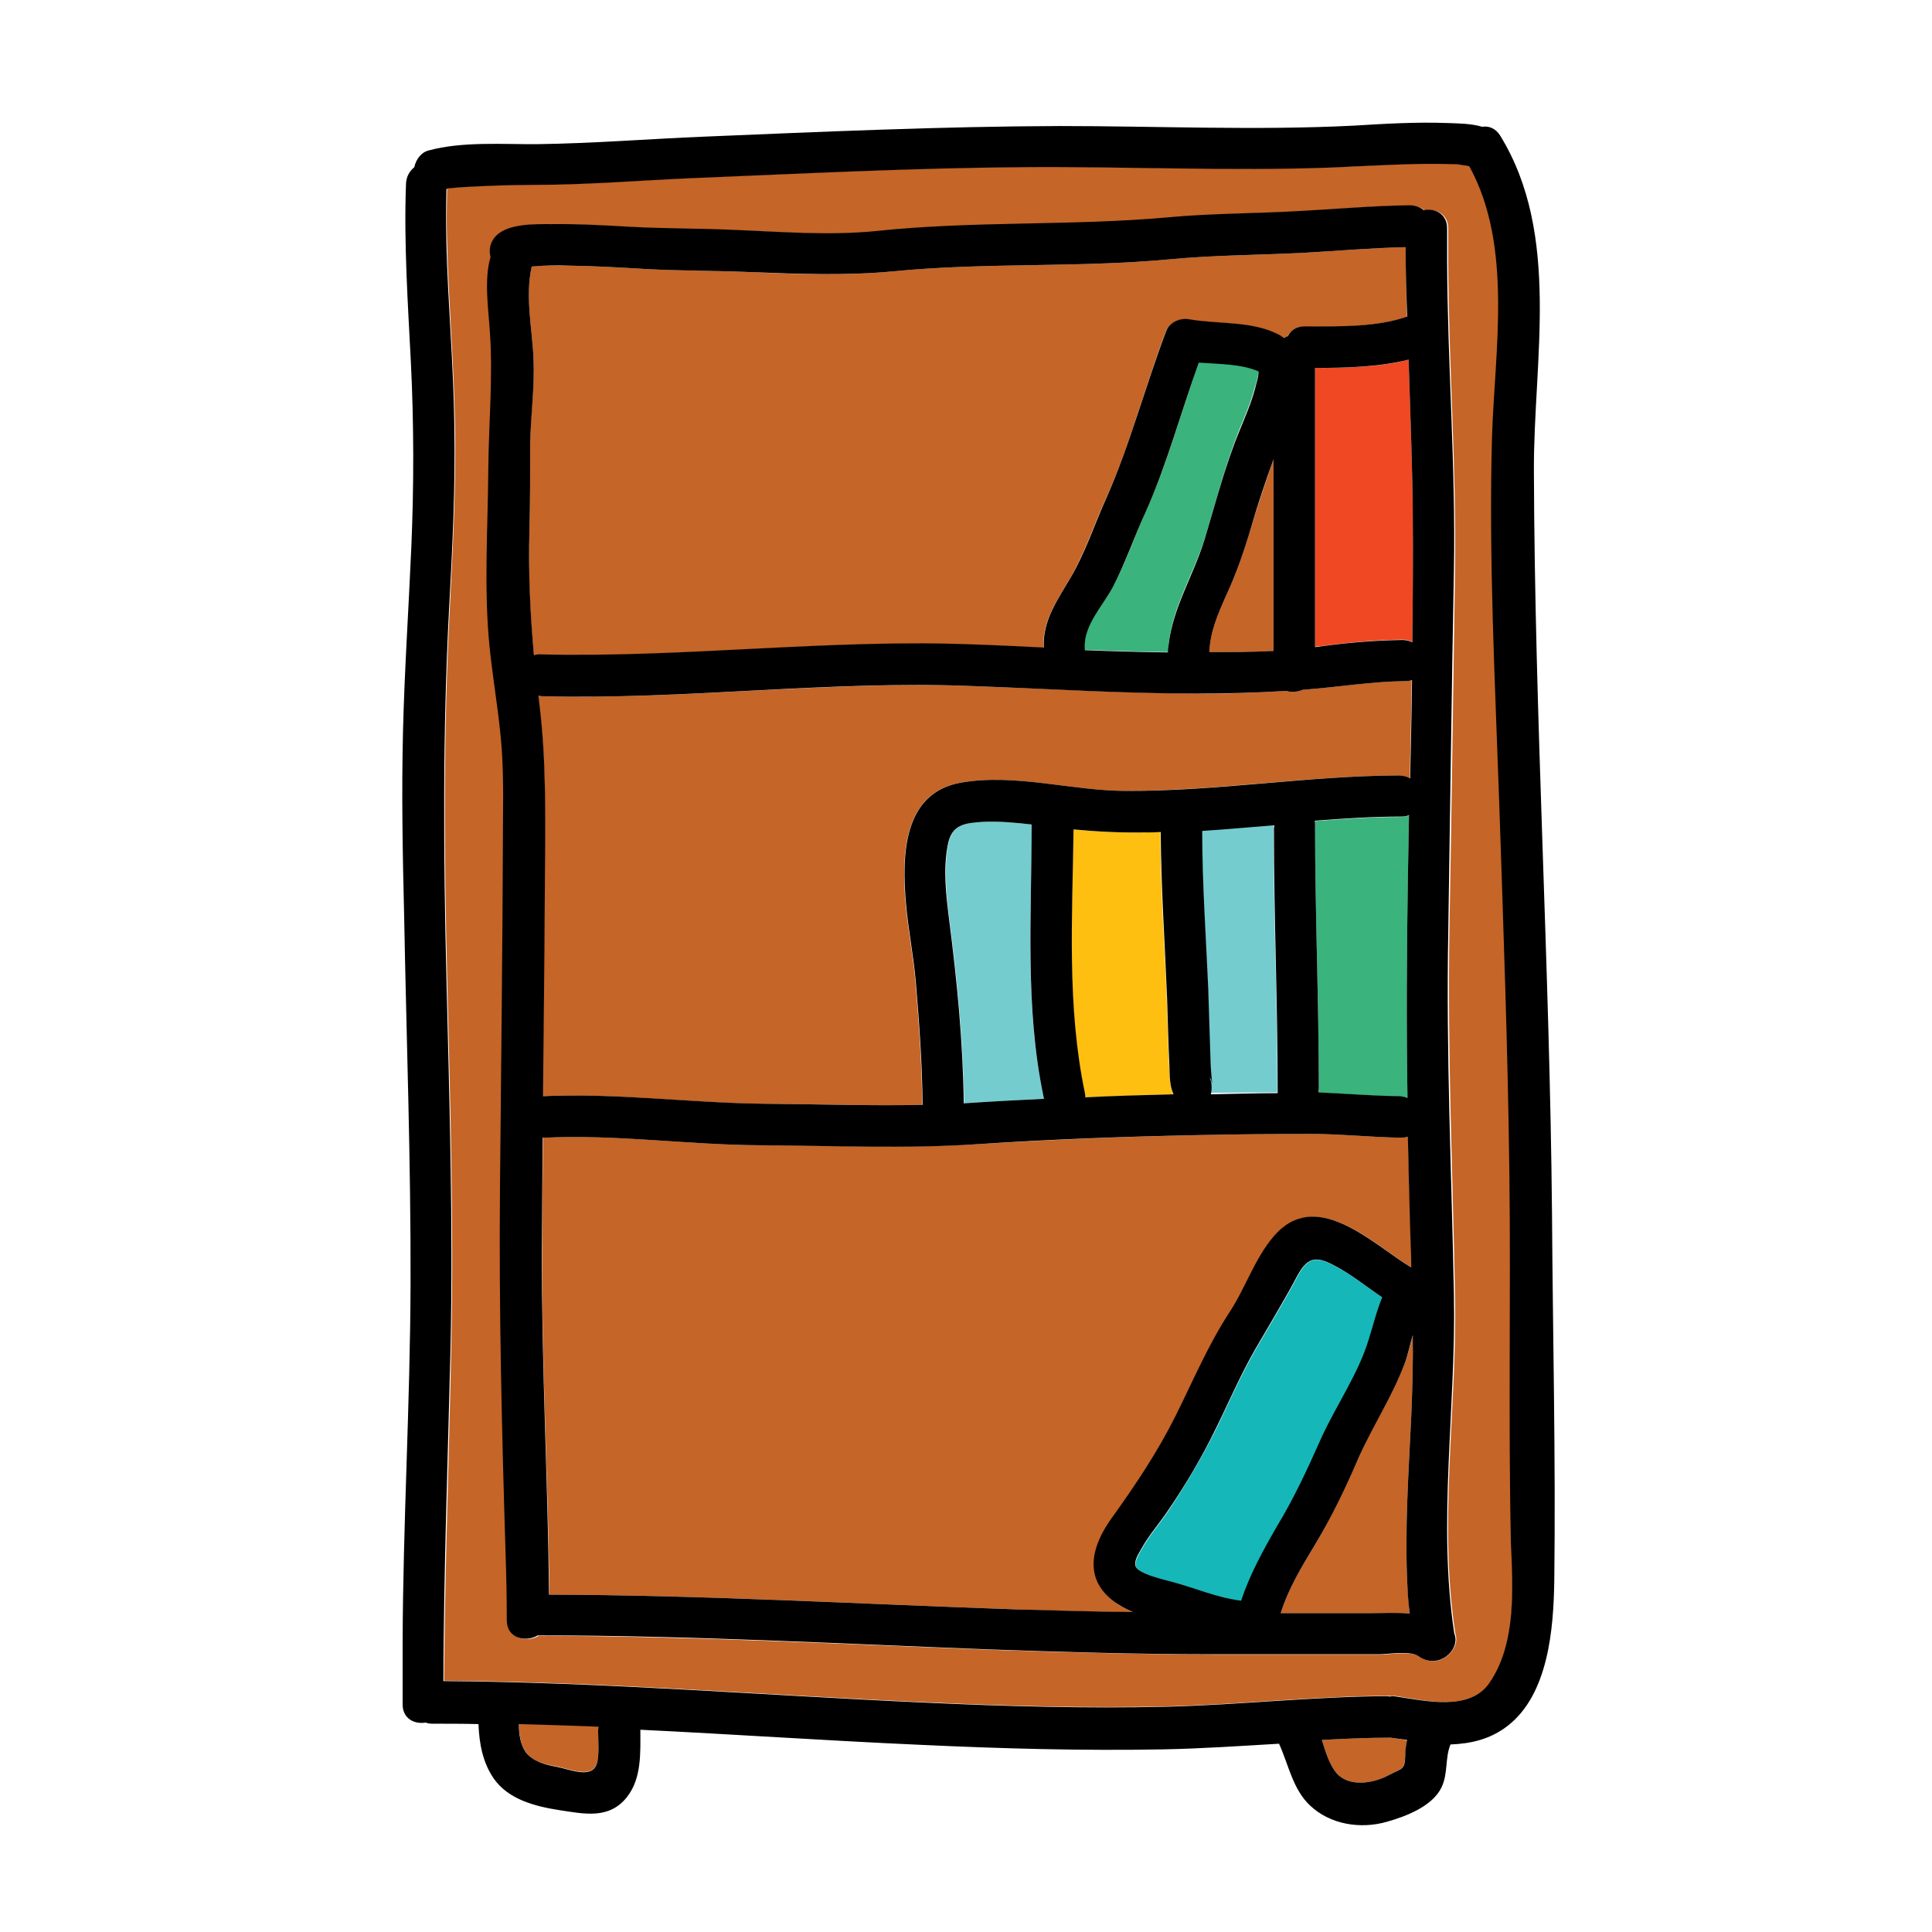 <svg xmlns="http://www.w3.org/2000/svg" viewBox="0 0 512 512" width="48px" height="48px"><path fill="#74CCCF" d="M338.5,289.5C338.5,289.5,338.5,289.4,338.5,289.5c0-23.4-1-46.7-1-70.1c0-0.3,0-0.6,0.1-0.9c-6.4,0.6-12.7,1.1-19.1,1.5c0.1,14,1,27.9,1.6,41.9c0.2,5.2,0.3,10.5,0.5,15.7c0.1,2.2,0.2,4.5,0.3,6.7c0.1,0.7,0.1,1.4,0.2,2.1c0.2,1-0.2-0.4-0.2-0.5c-0.2-0.2-0.3-0.4-0.5-0.6c0.6,1.4,0.7,2.9,0.3,4.3C326.7,289.6,332.6,289.5,338.5,289.5z"/><path fill="#C56528" d="M331.6,139.6c-1.9,6.3-3.9,12.3-6.7,18.3c-2.3,4.9-4.2,9.5-4.4,14.9c5.6,0,11.3,0,17-0.3v-50.8C335.5,127.5,333.5,133.4,331.6,139.6z"/><path fill="#3AB37C" d="M373.4 216.1c-.6.2-1.2.4-2 .4-7.7 0-15.4.5-23 1.1.1.3.1.6.1 1 0 23.3 1 46.7 1 70 0 .3 0 .7-.1 1 7.1.2 14.1.9 21.2 1 .9 0 1.7.2 2.4.5-.3-19.3-.2-38.6.1-58C373.2 227.4 373.3 221.8 373.4 216.1zM333.5 98.3c-4.8-2-10.5-2-15.8-2.3-4.7 13.1-8.3 26.9-14.1 39.6-2.9 6.5-5.3 13.7-8.7 19.9-2.6 5-7.9 10.2-7.4 16.1 0 .2 0 .4 0 .6 7.3.3 14.7.5 22 .6v-.4c0-.6.1-1.1.2-1.7 1.1-10.1 6.5-18.3 9.6-28.1 2.9-9.6 5.4-19.4 9.1-28.7 1.5-3.6 3.1-7.3 4.1-11.1C332.9 101.5 333.5 99.7 333.5 98.3z"/><path fill="#C56528" d="M368.5 460.5C368.5 460.5 368.4 460.5 368.5 460.5c-6.1 0-12.1.3-18.2.6 1 3.1 1.9 6.4 3.9 8.8 3.3 3.8 9.8 2.7 13.7.6 3.5-1.9 4.3-1.4 4.5-5.1.1-1.5.2-2.9.5-4.2C371.4 460.9 369.9 460.7 368.5 460.5zM158.5 458.4c0-.3 0-.6.1-.9-7-.3-14.1-.6-21.1-.7.1 2.7.4 5.5 1.8 7.4 1.8 2.6 5.1 3.4 8.1 3.9 3.4.6 9.2 3.3 10.7-.6C158.9 465.3 158.5 461.1 158.5 458.4z"/><path fill="#EF4823" d="M374.4,136.5c-0.1-13.7-0.7-27.5-1.1-41.2c-7.9,2.1-16.7,2.2-24.8,2.2v73.9c7.7-1,15.4-1.8,23.1-1.9c1,0,1.9,0.2,2.7,0.6C374.4,158.9,374.5,147.7,374.4,136.5z"/><path fill="#C56528" d="M372.5 65.5c-9 .2-18 1-27.1 1.5-11.7.6-23.5.6-35.2 1.7-24.4 2.3-49 .8-73.4 3.2-12.7 1.2-25.3.8-38 .2-9.2-.4-18.4-.3-27.5-.8-6.7-.4-13.5-.8-20.2-.9-3.2 0-6.5-.1-9.7.2-.1 0-.3 0-.4 0 0 0-.1.1-.1.1-1.8 7.9.2 16.6.5 24.6.3 7.5-.9 15.1-.9 22.6-.1 7.6 0 15.1-.2 22.7-.3 11.2.1 22 1.2 33 .3-.1.7-.1 1.1-.1 38.7 1 77.2-4.2 115.9-2.6 6 .2 12 .5 18 .8-.3-7.2 3.6-12.5 7.1-18.5 3.8-6.5 6.3-14.1 9.4-20.9 6.5-14.4 10.4-29.9 16-44.6.9-2.3 3.7-3.3 6-3 7.9 1.4 17 .2 24.2 4.3.4.2.7.4 1 .7.3-.2.7-.3 1-.5.7-1.5 2.1-2.6 4.4-2.6h.9c0 0 0 0 0 0 8.5 0 18.3.1 26.3-2.6C372.7 77.8 372.6 71.6 372.5 65.5zM372.4 180.5c-8.8.1-17.3 1.5-26 2.2-.4 0-.9.1-1.3.1-1.4.6-3 .7-4.4.3-8 .5-16 .8-24 .7-19.8-.1-39.6-1.3-59.4-2-38-1.4-75.9 3.7-113.9 2.7-.3 0-.5 0-.8-.1.1.6.1 1.2.2 1.8 2.1 15.9 1.6 31.9 1.5 47.9-.1 18.8-.3 37.6-.5 56.4 19.5-.9 39 1.9 58.5 2 14 .1 28.1.6 42.1.3-.1-10.9-.9-21.7-1.8-32.6-.6-6.9-2-13.8-2.6-20.7-1.1-12.6-.8-29.4 14.6-32.1 14.4-2.5 29.3 2.2 43.8 2.2 24.1 0 48-4 72.1-4.1 1.2 0 2.2.3 3.1.8.2-8.7.4-17.4.5-26.1C373.6 180.4 373.1 180.5 372.4 180.5zM374.4 353.8c-.7 2.7-1.3 5.5-2.2 7.7-3.2 8.5-8.5 16.3-12.1 24.7-3.6 8.1-7.1 15.7-11.7 23.3-3.5 5.8-7 11.6-9 18h23.5c3.5 0 7.2-.2 10.7.1-.3-2.3-.4-4.6-.6-6.9-.8-15.1.3-30.3 1-45.4C374.3 368.1 374.5 361 374.4 353.8z"/><path fill="#FEBF10" d="M309.8,282.2c-0.3-5.8-0.4-11.6-0.6-17.4c-0.6-14.8-1.7-29.4-1.7-44.3c-1.5,0-2.9,0.1-4.4,0.1c-6.3,0.1-12.5-0.2-18.7-0.8c-0.2,23.3-1.8,46.9,3,69.8c0.1,0.4,0.1,0.8,0.1,1.2c7.8-0.3,15.6-0.6,23.4-0.8C309.9,287.7,310,284.9,309.8,282.2z"/><path fill="#C56528" d="M400.6,408.6c-0.7-32.6-0.1-65.2-0.4-97.8c-0.4-32.8-1.7-65.6-2.7-98.4c-1-32.2-2.8-64.5-1.9-96.7c0.7-22.9,5.6-50.7-6-71.7c-0.3-0.1-0.5-0.1-0.8-0.2c-1.2-0.2-2.5-0.3-3.7-0.4c-3.7-0.1-7.3-0.1-11,0c-7,0.2-14,0.7-21,0.9c-27,1-54.3-0.3-81.3-0.1c-29.3,0.2-58.6,1.7-87.9,2.9c-14,0.6-28.2,1.8-42.2,1.8c-5.7,0-11.4,0.2-17.1,0.5c-1.8,0.1-3.5,0.2-5.3,0.4c-0.1,0-0.2,0-0.3,0c-0.1,0.1-0.3,0.1-0.5,0.2c-0.1,4.8-0.2,9.6,0,14.4c0.4,16.1,1.8,32.1,2.1,48.2c0.3,16.3-0.6,32.6-1.4,48.8c-1.7,32.5-1.5,64.9-0.7,97.5c0.8,32.6,1.8,65.2,1.1,97.9c-0.6,29.6-1.7,59-1.9,88.6c42.5,0.3,84.9,3.8,127.4,5.7c21.4,1,42.8,1.6,64.3,1.1c19.5-0.5,38.9-2.7,58.4-2.8c0.3,0,0.6,0,0.8,0.1c0.5-0.1,1.1-0.1,1.6,0c7.6,1.2,19.4,4.1,24.7-3.6C401.9,435.6,400.9,420.6,400.6,408.6z M376.4,439.1c-2.4-1.7-8.1-0.6-10.7-0.6h-15.3c-9.6,0-19.3,0-28.9,0c-19.8-0.1-39.6-0.6-59.3-1.3c-39.6-1.5-79.1-3.6-118.7-3.7c-0.2,0-0.5,0-0.7,0c-3.2,1.9-8.2,0.8-8.2-4c0-5.7-0.1-11.5-0.3-17.2c-1-32.5-1.8-64.9-1.5-97.4c0.3-32.5,0.7-65,0.8-97.5c0-8.3,0-16.5-0.9-24.8c-0.8-7.2-2-14.3-2.7-21.5c-1.5-15.4-0.4-30.9-0.3-46.4c0-12.4,1.2-24.6,0.4-37c-0.4-5.1-1.7-13.4,0.2-19.5c-0.4-1.5-0.3-3.2,0.8-4.8c2.9-4.2,10.9-3.9,15.3-3.9c7-0.1,14.1,0.3,21.1,0.7c9,0.5,18,0.5,27,0.8c12.6,0.5,25.6,1.6,38.2,0.3c25.6-2.7,51.4-1.2,77.1-3.6c11.7-1.1,23.4-1,35.2-1.7c9.6-0.5,19.3-1.5,28.9-1.5c1.5,0,2.8,0.5,3.7,1.3c3-0.6,6.2,0.9,6.2,4.8c0,2.9,0,5.8,0,8.7c0.1,27.3,2.2,54.5,1.8,81.8c-0.5,32.1-0.9,64.2-1.5,96.3c-0.5,32,0.9,63.8,1.5,95.8c0.6,29.8-4.5,60.2,0.1,89.8C387.2,437.2,381.2,442.6,376.4,439.1z"/><path fill="#16B7B8" d="M354.7,336c-5.2-2.9-7.8-3.5-10.8,2.2c-3.5,6.6-7.3,12.8-11,19.2c-4,6.9-7.1,14.1-10.6,21.3c-3.8,7.6-8.1,14.9-12.8,21.9c-2.2,3.3-5,6.4-6.9,9.9c-0.7,1.3-1.9,3-1.6,4.5c0.4,2.2,8.1,3.8,9.7,4.3c6.3,1.7,12,4.2,18.3,5c2.3-7,5.8-13.3,9.7-19.6c4.6-7.6,8.1-15.2,11.7-23.3c3.9-8.7,9.9-17.3,12.7-26.5c1-3.4,1.9-7.4,3.5-10.9C362.5,341.3,358.8,338.3,354.7,336z"/><path fill="#74CCCF" d="M276.5,290.4c-4.9-23.6-3.2-47.9-3-71.9c-4.3-0.5-8.6-0.9-12.9-0.7c-4.9,0.2-8.3,0.6-9.3,6c-1.2,6.5-0.5,13.2,0.3,19.7c2.1,16.3,3.7,32.5,3.9,48.9c1-0.1,2-0.1,3-0.2c6.1-0.4,12.2-0.7,18.3-1C276.7,291,276.6,290.7,276.5,290.4z"/><path fill="#C56528" d="M373.9,328.6c-0.3-9.1-0.6-18.2-0.7-27.3c-0.5,0.2-1.1,0.2-1.7,0.2c-8-0.1-16-1-24-1c-9.9,0-19.8,0.1-29.6,0.3c-19.5,0.4-39,1.2-58.5,2.4c-19.3,1.2-38.6,0.3-58,0.3c-19-0.1-37.9-2.9-56.9-2c-0.2,0-0.4,0-0.6,0c-0.1,10-0.2,19.9-0.2,29.9c-0.2,30.4,1.6,60.8,1.9,91.2c41.3,0.1,82.5,2.5,123.7,3.9c10.4,0.4,20.7,0.6,31.1,0.8c-3.9-1.6-7.5-4-9.4-8c-2.7-6,0.6-12.5,4.1-17.3c6.1-8.5,11.9-17.2,16.6-26.6c4.7-9.4,8.8-19,14.5-27.8c4.3-6.7,7-15.4,12.6-21c11.2-11.3,25.7,3.6,35.4,9.4C374.1,333.5,374,331,373.9,328.6z"/><path d="M411.3,321.8c-0.6-65.8-4.6-131.5-4.8-197.2c-0.1-29,7.2-62.4-8.9-88.6c-1.2-2-3.1-2.7-4.8-2.4c-3-0.9-6.6-0.9-9.4-1c-8.2-0.3-16.5,0.2-24.7,0.7c-25.9,1.3-52,0.1-77.9,0.1c-31.3,0.1-62.6,1.5-93.9,2.8c-14.8,0.6-29.6,1.8-44.3,2c-9.2,0.1-20-0.8-29.1,1.7c-1.9,0.5-3.3,2.4-3.7,4.4c-1.2,1-2.1,2.4-2.2,4.3c-0.6,15.9,0.5,31.8,1.3,47.7c0.8,16.3,0.8,32.5,0.1,48.8c-0.7,16.2-1.8,32.4-2.2,48.7c-0.4,16.2-0.1,32.5,0.3,48.8c0.6,32.6,1.8,65.1,1.7,97.7c-0.1,31.7-2,63.3-2.1,95c0,5.5,0,10.9,0,16.4c0,3.8,3.2,5.3,6.1,4.8c0.5,0.2,1.1,0.3,1.8,0.3c4.1,0,8.1,0,12.2,0.1c0.2,5.1,1.1,10.2,4.1,14.5c3.9,5.5,10.9,7.3,17.3,8.3c6.6,1,13.2,2.5,17.9-3.4c4-5,3.6-11.9,3.6-17.9c24.8,1.2,49.5,2.9,74.3,4c21.4,1,42.9,1.6,64.3,1.2c10.2-0.2,20.5-0.9,30.7-1.5c0,0,0,0.1,0,0.1c2.5,5.5,3.6,12,8.2,16.3c5.3,5,13.3,6.3,20.3,4.3c5-1.4,12.1-4.1,14.5-9.1c1.8-3.7,0.9-7.8,2.4-11.4c5.4-0.2,10.6-1.4,15.1-4.9c10.9-8.4,12.2-25.9,12.4-38.4C412.3,386.4,411.5,354,411.3,321.8z M158.1,467.6c-1.5,3.9-7.3,1.2-10.7,0.6c-2.9-0.5-6.2-1.4-8.1-3.9c-1.4-2-1.8-4.8-1.8-7.4c7,0.2,14.1,0.4,21.1,0.7c0,0.3-0.1,0.6-0.1,0.9C158.5,461.1,158.9,465.3,158.1,467.6z M372.4,465.4c-0.1,3.7-0.9,3.2-4.5,5.1c-3.9,2.1-10.4,3.2-13.7-0.6c-2-2.4-2.9-5.7-3.9-8.8c6-0.3,12.1-0.6,18.1-0.6c0,0,0,0,0.1,0c1.4,0.2,2.9,0.4,4.4,0.6C372.6,462.5,372.4,463.9,372.4,465.4z M394.7,446c-5.2,7.6-17.1,4.7-24.7,3.6c-0.6-0.1-1.1-0.1-1.6,0c-0.3,0-0.5-0.1-0.8-0.1c-19.5,0.1-38.9,2.3-58.4,2.8c-21.4,0.5-42.9-0.1-64.3-1.1c-42.5-1.9-84.9-5.4-127.4-5.7c0.1-29.6,1.2-59.1,1.9-88.6c0.7-32.6-0.3-65.2-1.1-97.9c-0.8-32.6-1-65,0.7-97.5c0.9-16.3,1.7-32.5,1.4-48.8c-0.2-16.1-1.7-32.1-2.1-48.2c-0.1-4.8-0.1-9.6,0-14.4c0.2-0.1,0.3-0.1,0.5-0.2c0.1,0,0.2,0,0.3,0c1.8-0.2,3.5-0.3,5.3-0.4c5.7-0.3,11.4-0.5,17.1-0.5c14,0,28.2-1.2,42.2-1.8c29.3-1.2,58.6-2.7,87.9-2.9c27.1-0.2,54.3,1.1,81.3,0.1c7-0.3,14-0.7,21-0.9c3.7-0.1,7.3-0.1,11,0c1.3,0,2.5,0.2,3.7,0.4c0.3,0,0.5,0.1,0.8,0.2c11.6,21.1,6.7,48.8,6,71.7c-0.9,32.2,0.8,64.6,1.9,96.7c1.1,32.8,2.3,65.6,2.7,98.4c0.4,32.6-0.3,65.2,0.4,97.8C400.9,420.6,401.9,435.6,394.7,446z"/><path d="M385.4,432.9c-4.5-29.5,0.5-60-0.1-89.8c-0.6-32-2.1-63.8-1.5-95.8c0.5-32.1,0.9-64.2,1.5-96.3c0.5-27.3-1.7-54.5-1.8-81.8c0-2.9,0-5.8,0-8.7c0-3.9-3.3-5.4-6.2-4.8c-0.9-0.8-2.2-1.3-3.7-1.3c-9.7,0.1-19.3,1-28.9,1.5c-11.7,0.7-23.5,0.6-35.2,1.7c-25.7,2.3-51.4,0.9-77.1,3.6c-12.6,1.3-25.6,0.2-38.2-0.3c-9-0.4-18-0.3-27-0.8c-7-0.4-14.1-0.8-21.1-0.7c-4.4,0-12.4-0.3-15.3,3.9c-1.1,1.6-1.2,3.3-0.8,4.8c-1.8,6-0.5,14.4-0.2,19.5c0.9,12.3-0.3,24.6-0.4,37c-0.1,15.4-1.2,31,0.3,46.4c0.7,7.2,1.9,14.3,2.7,21.5c1,8.3,1,16.5,0.9,24.8c-0.1,32.5-0.5,65-0.8,97.5c-0.3,32.5,0.5,64.9,1.5,97.4c0.2,5.7,0.3,11.5,0.3,17.2c0,4.8,5,5.9,8.2,4c0.2,0,0.4,0,0.7,0c39.6,0,79.1,2.2,118.7,3.7c19.8,0.7,39.6,1.3,59.3,1.3c9.6,0,19.3,0,28.9,0h15.3c2.7,0,8.3-1.1,10.7,0.6C381.2,442.6,387.2,437.2,385.4,432.9z M374.4,136.5c0.1,11.2,0,22.4-0.1,33.7c-0.8-0.4-1.7-0.6-2.7-0.6c-7.7,0.1-15.4,0.8-23.1,1.9V97.5c8.1,0,16.9-0.2,24.8-2.2C373.7,109,374.3,122.7,374.4,136.5z M141.5,173.6c-1-11-1.5-21.8-1.2-33c0.2-7.6,0.2-15.1,0.2-22.7c0.1-7.5,1.2-15.1,0.9-22.6c-0.3-8-2.3-16.6-0.5-24.6c0,0,0.1-0.1,0.1-0.1c0.1,0,0.3,0,0.4,0c3.2-0.3,6.5-0.3,9.7-0.2c6.8,0.1,13.5,0.5,20.2,0.9c9.2,0.5,18.3,0.4,27.5,0.8c12.7,0.5,25.3,1,38-0.2c24.4-2.4,48.9-0.9,73.4-3.2c11.7-1.1,23.4-1.1,35.2-1.7c9-0.5,18-1.3,27.1-1.5c0,6.1,0.2,12.3,0.4,18.4c-8,2.8-17.8,2.6-26.3,2.6c0,0,0,0,0,0h-0.9c-2.2,0-3.7,1.1-4.4,2.6c-0.3,0.1-0.7,0.3-1,0.5c-0.3-0.2-0.7-0.5-1-0.7c-7.2-4-16.3-2.9-24.2-4.3c-2.2-0.4-5.1,0.7-6,3c-5.6,14.7-9.6,30.2-16,44.6c-3.1,6.9-5.6,14.5-9.4,20.9c-3.5,6-7.4,11.3-7.1,18.5c-6-0.3-12-0.6-18-0.8c-38.7-1.6-77.2,3.6-115.9,2.6C142.2,173.5,141.8,173.5,141.5,173.6z M324.9,157.9c2.8-6,4.8-11.9,6.7-18.3c1.8-6.2,3.8-12.1,5.9-17.9v50.8c-5.7,0.3-11.4,0.3-17,0.3C320.7,167.4,322.7,162.8,324.9,157.9z M319.3,142.7c-3,9.9-8.4,18-9.6,28.1c-0.1,0.5-0.2,1.1-0.2,1.7v0.4c-7.3-0.1-14.7-0.3-22-0.6c0-0.2,0-0.4,0-0.6c-0.4-5.9,4.8-11.2,7.4-16.1c3.3-6.3,5.7-13.4,8.7-19.9c5.7-12.7,9.3-26.4,14.1-39.6c5.4,0.4,11,0.3,15.8,2.3c0.1,1.5-0.6,3.2-0.9,4.6c-1,3.8-2.6,7.4-4.1,11.1C324.7,123.3,322.2,133.1,319.3,142.7z M142.9,186.2c-0.1-0.6-0.1-1.2-0.2-1.8c0.3,0,0.5,0.1,0.8,0.1c38,1,75.9-4.2,113.9-2.7c19.8,0.7,39.6,2,59.4,2c8,0,16-0.2,24-0.7c1.4,0.4,3,0.3,4.4-0.3c0.4,0,0.9-0.1,1.3-0.1c8.7-0.7,17.2-2.1,26-2.2c0.6,0,1.2-0.1,1.7-0.3c-0.1,8.7-0.3,17.4-0.5,26.1c-0.8-0.5-1.9-0.8-3.1-0.8c-24.1,0.1-48,4.2-72.1,4.1c-14.5,0-29.4-4.7-43.8-2.2c-15.5,2.7-15.7,19.5-14.6,32.1c0.6,6.9,2,13.8,2.6,20.7c0.9,10.8,1.7,21.7,1.8,32.6c-14,0.3-28.1-0.2-42.1-0.3c-19.5-0.2-39-2.9-58.5-2c0.2-18.8,0.4-37.6,0.5-56.4C144.5,218.1,144.9,202.1,142.9,186.2z M373,291c-0.7-0.3-1.5-0.5-2.4-0.5c-7.1-0.1-14.1-0.7-21.2-1c0-0.3,0.1-0.6,0.1-1c0-23.3-1-46.7-1-70c0-0.4,0-0.7-0.1-1c7.7-0.6,15.3-1.1,23-1.1c0.8,0,1.4-0.1,2-0.4c-0.1,5.6-0.2,11.3-0.3,16.9C372.8,252.4,372.7,271.7,373,291z M320.5,285.5c0.2,0.2,0.3,0.4,0.5,0.6c-0.1,0.1,0.3,1.5,0.2,0.5c-0.1-0.7-0.1-1.4-0.2-2.1c-0.2-2.2-0.2-4.5-0.3-6.7c-0.2-5.2-0.3-10.5-0.5-15.7c-0.6-14-1.6-27.9-1.6-41.9c6.4-0.4,12.7-1,19.1-1.5c0,0.3-0.1,0.6-0.1,0.9c0,23.3,1,46.7,1,70c0,0,0,0,0,0.1c-5.9,0-11.8,0.2-17.7,0.3C321.2,288.4,321.2,286.8,320.5,285.5z M311,290c-7.8,0.2-15.6,0.4-23.4,0.8c0-0.4,0-0.8-0.1-1.2c-4.8-22.9-3.3-46.5-3-69.8c6.2,0.6,12.4,0.9,18.7,0.8c1.5,0,2.9,0,4.4-0.1c0.1,14.8,1.1,29.5,1.7,44.3c0.2,5.8,0.3,11.6,0.6,17.4C310,284.9,309.9,287.7,311,290z M276.5,290.4c0.1,0.3,0.1,0.6,0.2,0.8c-6.1,0.3-12.2,0.6-18.3,1c-1,0.1-2,0.1-3,0.2c-0.2-16.4-1.8-32.6-3.9-48.9c-0.8-6.5-1.6-13.2-0.3-19.7c1-5.3,4.4-5.7,9.3-6c4.3-0.2,8.6,0.2,12.9,0.7C273.4,242.5,271.6,266.8,276.5,290.4z M269.2,426.5c-41.2-1.4-82.5-3.8-123.7-3.9c-0.3-30.4-2-60.7-1.9-91.2c0.1-10,0.1-19.9,0.2-29.9c0.2,0,0.4,0,0.6,0c19-0.9,37.9,1.9,56.9,2c19.3,0.1,38.7,1,58-0.3c19.5-1.3,39-2,58.5-2.4c9.9-0.2,19.8-0.3,29.6-0.3c8,0,16,0.9,24,1c0.6,0,1.2-0.1,1.7-0.2c0.2,9.1,0.4,18.2,0.7,27.3c0.1,2.4,0.2,4.9,0.2,7.3c-9.7-5.8-24.2-20.6-35.4-9.4c-5.6,5.7-8.3,14.4-12.6,21c-5.8,8.8-9.8,18.4-14.5,27.8c-4.7,9.4-10.5,18.1-16.6,26.6c-3.5,4.8-6.8,11.3-4.1,17.3c1.9,4,5.5,6.3,9.4,8C289.9,427.1,279.5,426.8,269.2,426.5z M328.9,424.2c-6.3-0.8-12-3.3-18.3-5c-1.7-0.5-9.3-2.1-9.7-4.3c-0.3-1.6,0.9-3.2,1.6-4.5c1.9-3.5,4.7-6.6,6.9-9.9c4.8-7,9.1-14.3,12.8-21.9c3.5-7.1,6.6-14.4,10.6-21.3c3.7-6.4,7.5-12.6,11-19.2c3-5.6,5.6-5.1,10.8-2.2c4.1,2.3,7.8,5.3,11.7,7.9c-1.5,3.6-2.4,7.5-3.5,10.9c-2.7,9.2-8.7,17.7-12.7,26.5c-3.6,8.1-7.1,15.7-11.7,23.3C334.7,410.9,331.2,417.3,328.9,424.2z M374,375.3c-0.7,15.1-1.8,30.2-1,45.4c0.1,2.3,0.3,4.6,0.6,6.9c-3.5-0.3-7.2-0.1-10.7-0.1h-23.5c2-6.4,5.5-12.2,9-18c4.6-7.6,8.2-15.2,11.7-23.3c3.7-8.3,8.9-16.2,12.1-24.7c0.9-2.3,1.4-5,2.2-7.7C374.5,361,374.3,368.1,374,375.3z"/></svg>